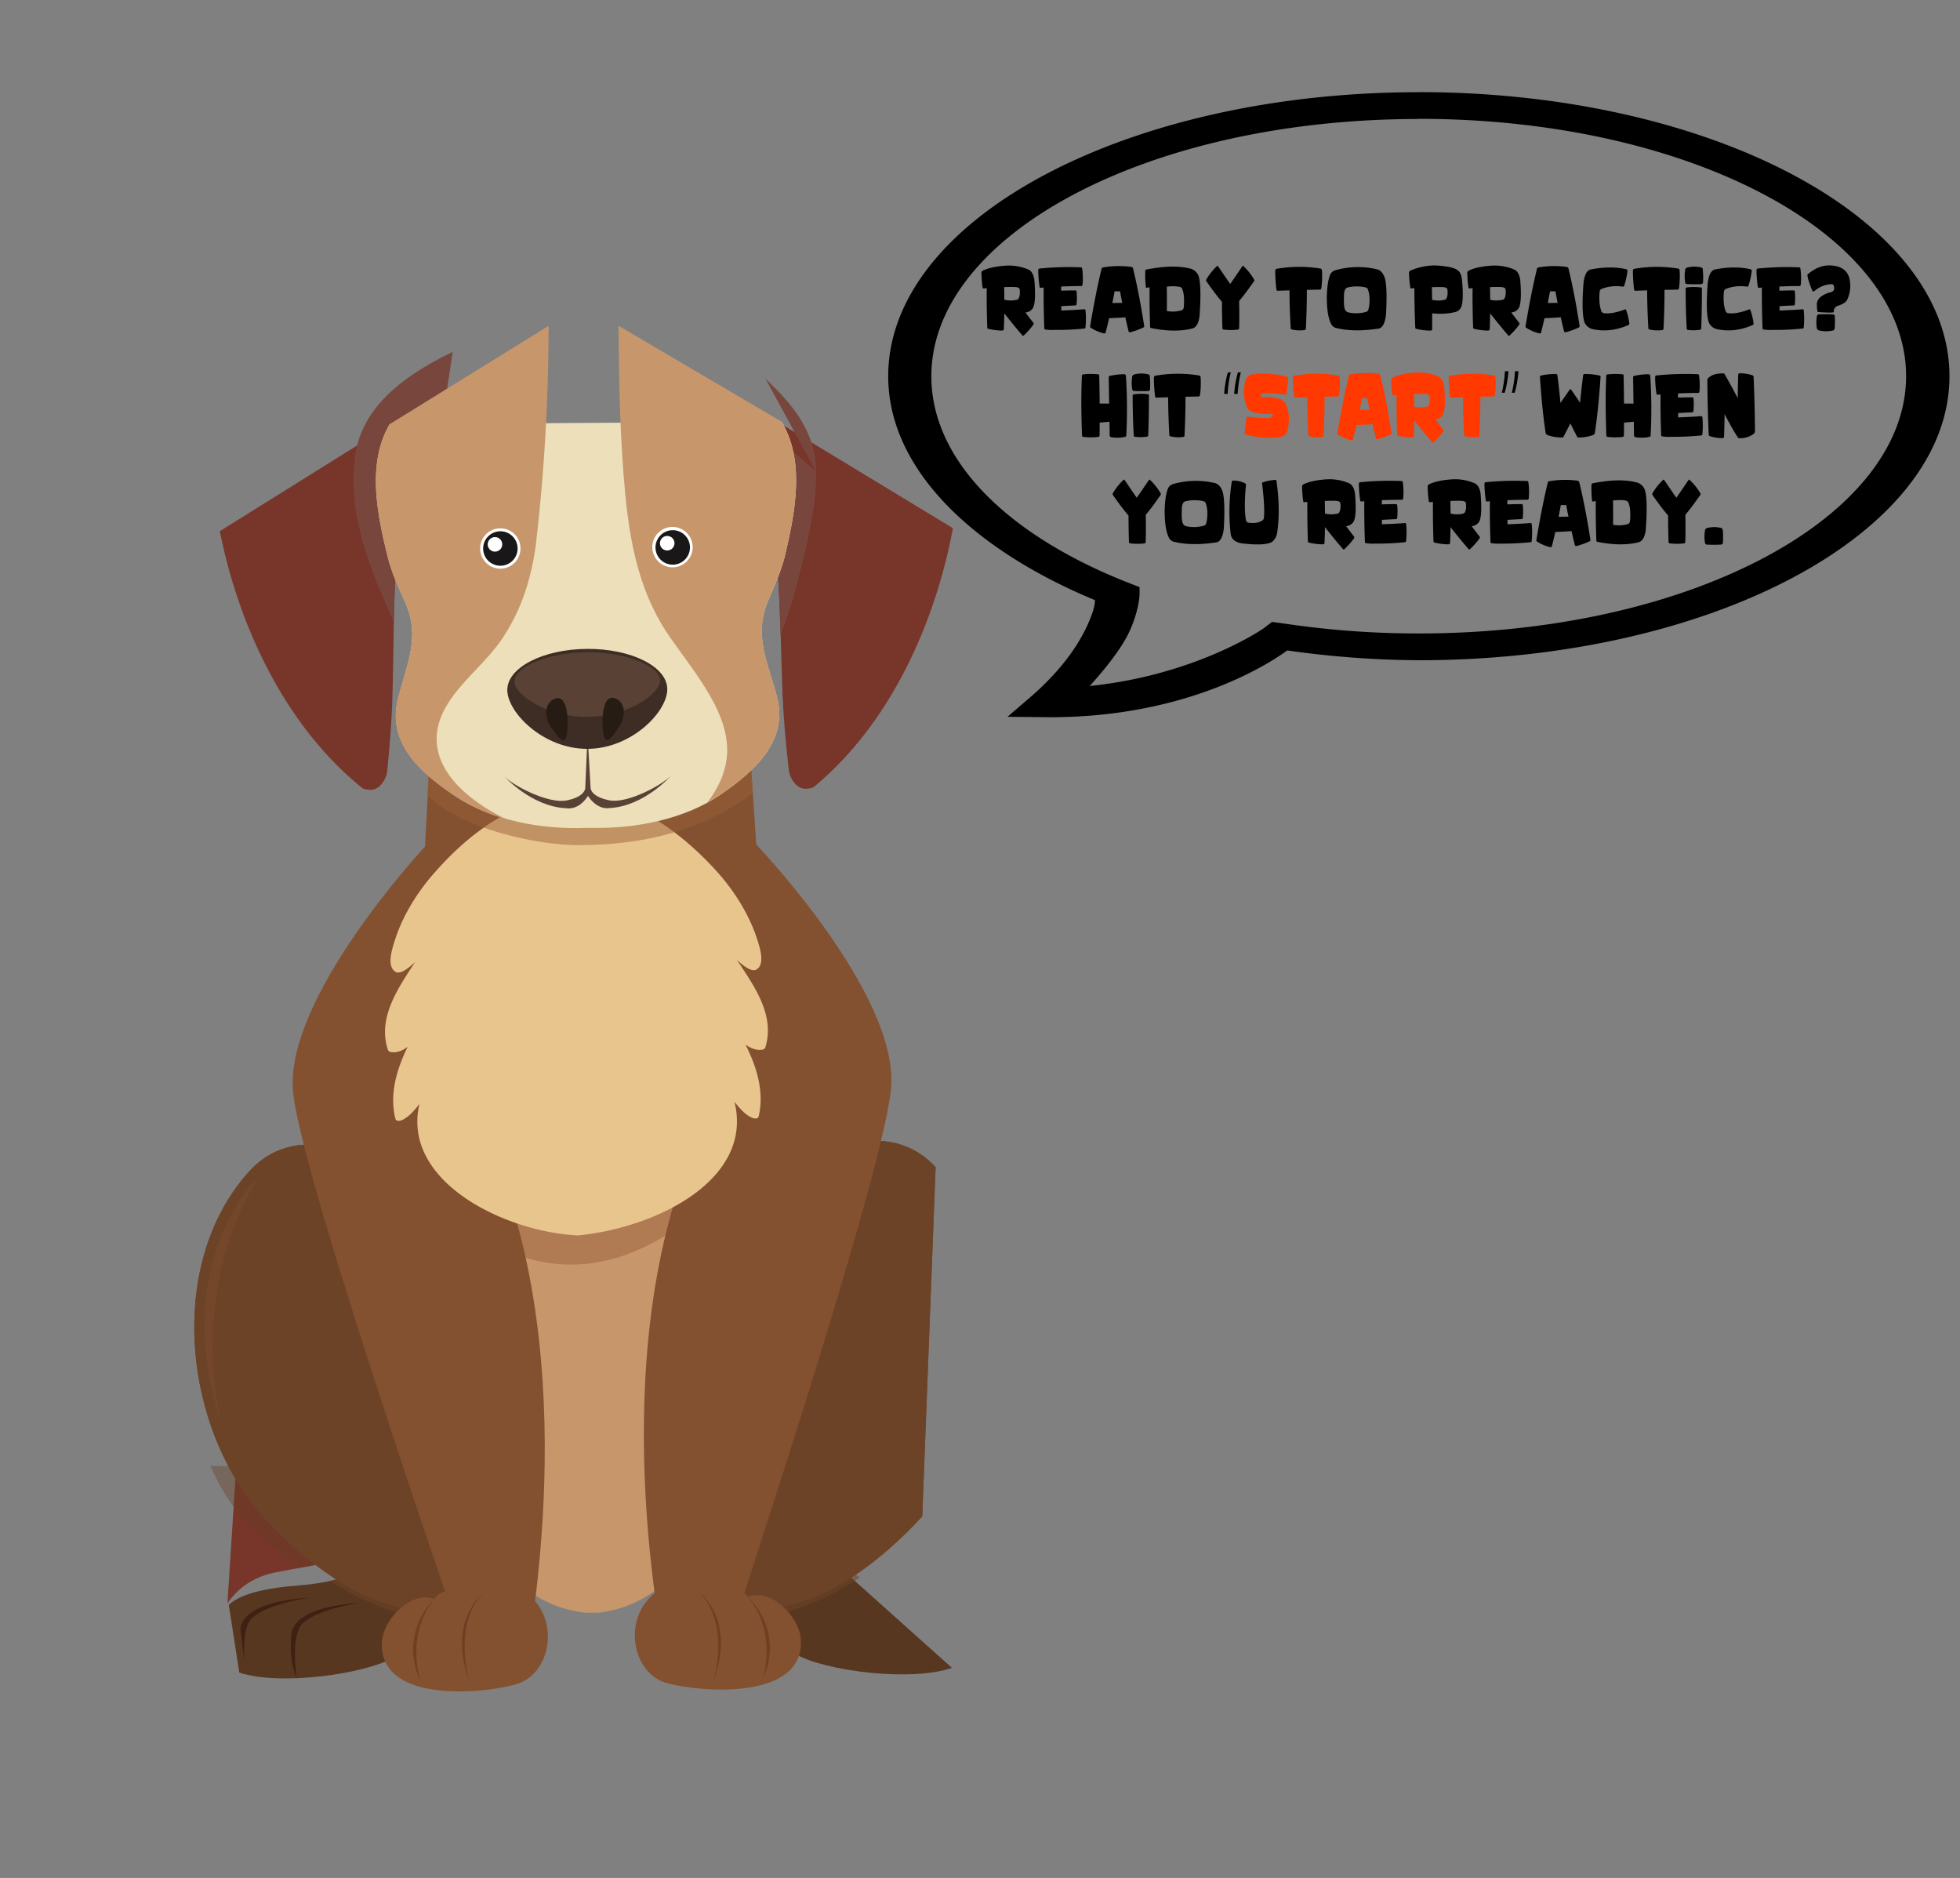 <svg id="Layer_1" data-name="Layer 1" xmlns="http://www.w3.org/2000/svg" xmlns:xlink="http://www.w3.org/1999/xlink" viewBox="0 0 1118 1071"><rect x="0" y="0" width="1118" height="1071" fill="#808080" stroke="none"/><defs><clipPath id="clip-path"><rect x="506.63" y="52.58" width="605.37" height="356.42" style="fill:none"/></clipPath><clipPath id="clip-path-2"><rect x="506.63" y="52.58" width="605.37" height="356.42" style="fill:none"/></clipPath><clipPath id="clip-path-3"><rect y="184.18" width="566" height="822.07" style="fill:none"/></clipPath><clipPath id="clip-path-6"><rect x="120.12" y="833.1" width="84.03" height="61.02" style="fill:none"/></clipPath><clipPath id="clip-path-7"><rect x="392.87" y="880.74" width="97.67" height="47.02" style="fill:none"/></clipPath><clipPath id="clip-path-8"><rect x="375.53" y="650.66" width="135.16" height="264.83" style="fill:none"/></clipPath><clipPath id="clip-path-9"><rect x="251.79" y="588.54" width="167.14" height="132.66" style="fill:none"/></clipPath><clipPath id="clip-path-10"><rect x="188.23" y="881.52" width="97.78" height="47.02" style="fill:none"/></clipPath><clipPath id="clip-path-11"><rect x="164.86" y="652.76" width="137.56" height="263.78" style="fill:none"/></clipPath><clipPath id="clip-path-12"><rect x="372.3" y="881.19" width="61.17" height="68.72" style="fill:none"/></clipPath><clipPath id="clip-path-13"><rect x="245.07" y="881.35" width="61.89" height="69.28" style="fill:none"/></clipPath><clipPath id="clip-path-14"><rect x="263.47" y="908.5" width="12.3" height="50.63" style="fill:none"/></clipPath><clipPath id="clip-path-15"><rect x="235.61" y="911.99" width="12.07" height="47.24" style="fill:none"/></clipPath><clipPath id="clip-path-16"><rect x="398.56" y="907.72" width="12.69" height="50.51" style="fill:none"/></clipPath><clipPath id="clip-path-17"><rect x="426.7" y="910.83" width="12.43" height="47.13" style="fill:none"/></clipPath><clipPath id="clip-path-18"><rect x="243.63" y="383.37" width="185.79" height="98.59" style="fill:none"/></clipPath><clipPath id="clip-path-19"><rect x="174.84" y="545.74" width="73.01" height="327.56" style="fill:none"/></clipPath><clipPath id="clip-path-20"><rect x="116.73" y="672.13" width="29.93" height="139.22" style="fill:none"/></clipPath><clipPath id="clip-path-21"><rect x="427.26" y="630.56" width="72.55" height="242.75" style="fill:none"/></clipPath></defs><g id="Artwork_25" data-name="Artwork 25"><g style="clip-path:url(#clip-path)"><g style="clip-path:url(#clip-path-2)"><path d="M809.32,52.58c-166.09,0-302.68,72-302.68,162,0,52.2,47,98.24,117.93,127.69-.1,1.75,0,4.44-3.71,12.95-4.59,10.5-13.66,25.39-32.58,41.89l-13.6,11.68,23.5.25c81.5.22,128.71-32.75,136.09-38.08a551.09,551.09,0,0,0,75.05,5.58c166,0,302.67-72,302.67-162s-136.64-162-302.67-162m0,15.23c154.59,0,277.93,66.22,277.93,146.73S963.91,361.27,809.32,361.27A517,517,0,0,1,733,355.69l-7.43-1-5,3.8s-38.14,26.47-99,32.75c11-12.13,19.33-23.39,23.09-32,5.27-12,5.36-20.31,5.36-20.31v-4.06l-5.77-2.28c-69-26.92-113-69.78-113-118,0-80.51,123.29-146.73,277.94-146.73"/></g></g></g><path d="M572.86,178.73q-.06,4.32-.27,9.13c0,.39-.39.62-1.09.67a34.56,34.56,0,0,1-7.75-1,.68.68,0,0,1-.6-.64q-.43-12.13-.31-22.53l-1.81.13c-.28,0-.46-.14-.54-.47a67.29,67.29,0,0,1-.68-8.61,1.78,1.78,0,0,1,.66-1q5-2.46,13.85-2.93a28,28,0,0,1,12.46,2.33q2.51,1.26,3.22,5.73,1,11.94-.6,15.73a5.27,5.27,0,0,1-3.22,2.7c-.41.1-.82.19-1.24.27q3,4,4.6,6c.18.28.06.7-.37,1.27a41.45,41.45,0,0,1-5.2,5.8c-.3.26-.54.28-.73.05Q579.73,187.34,572.86,178.73Zm6.56-15c-1.66-.08-3.86-.06-6.62,0q.06,3.6.08,7.2a15.41,15.41,0,0,0,7.25,0,1.57,1.57,0,0,0,.93-.72,7.21,7.21,0,0,0,.68-3.1,10.23,10.23,0,0,0-.15-2.29C581.41,164.22,580.68,163.84,579.42,163.77Z"/><path d="M605.36,177.09q8.49-.32,13.28-.72c.35,0,.55.46.61,1.27a50.49,50.49,0,0,1-.08,9q-.07.71-.57.72a151.71,151.71,0,0,1-17.08.8,27,27,0,0,1-5.23-.23.66.66,0,0,1-.62-.64q-.46-12.75-.35-23.29l-1.77.14a.49.49,0,0,1-.54-.42,69.77,69.77,0,0,1-.8-9.55c.08-.64.29-1,.64-1a164.4,164.4,0,0,1,23.7-.7c.39,0,.63.21.72.67a39.89,39.89,0,0,1,.27,8.71c0,.81-.29,1.24-.7,1.29-3.84,0-7.69.11-11.56.27,0,.79,0,1.59,0,2.38q5-.16,8.3-.15c.31,0,.49.34.54,1a34.71,34.71,0,0,1-.07,7c-.05.35-.22.53-.51.55-2.41.1-5.15.24-8.2.42C605.38,175.41,605.37,176.25,605.36,177.09Z"/><path d="M632.64,181.46c-.64,2.87-1.31,5.64-2,8.28-.11.38-.51.49-1.21.32a24.08,24.08,0,0,1-7.13-3.07.79.79,0,0,1-.49-.82q3.21-19.29,6.56-33a1,1,0,0,1,.79-.65,53.46,53.46,0,0,1,16-.32,1.27,1.27,0,0,1,1.16,1q3.36,13.66,6.35,32.74a.79.79,0,0,1-.47.82A41,41,0,0,1,645,189.4c-.7.16-1.1,0-1.21-.33q-1-4-1.9-8.11C639,181.19,635.88,181.36,632.64,181.46Zm3.15-15.31c-.41,2.22-.83,4.44-1.29,6.65,2.06,0,3.93-.06,5.63-.07q-.66-3.28-1.26-6.6C637.87,166.15,636.84,166.15,635.79,166.15Z"/><path d="M655.74,163.9l-1.44.14c-.33.17-.55.1-.66-.19a55.83,55.83,0,0,1-.36-9.16.82.82,0,0,1,.38-.91q15.93-3.22,25.85-.43a7,7,0,0,1,4,3.63q2,5,.73,23c-.42,4.11-1.73,6.54-3.91,7.32q-10.12,2.58-23.66-.2a.65.65,0,0,1-.62-.59Q655.61,174,655.74,163.9Zm9.85,13.47a18.08,18.08,0,0,0,8.3-.35,2,2,0,0,0,1.3-1.42,37,37,0,0,0,.15-5.85,15,15,0,0,0-1.06-5.16,2,2,0,0,0-1.17-.94,21.43,21.43,0,0,0-7.58-.13Q665.67,170.57,665.59,177.37Z"/><path d="M706.81,171.66q.2,9.71,0,15.7c0,.4-.4.62-1.11.67a33.88,33.88,0,0,1-7.79-.07.67.67,0,0,1-.62-.65q-.29-8.13-.26-15.18-3.68-4.24-9-11.88c-.17-.25-.09-.63.23-1.14a33.36,33.36,0,0,1,5.93-7.37c.21-.18.38-.18.53,0q4.38,6.44,7,10.22,2.65-3.79,7-10.22c.13-.18.31-.18.53,0a33,33,0,0,1,5.91,7.37c.34.51.42.89.25,1.14Q710.38,167.47,706.81,171.66Z"/><path d="M735.53,165.61c-2.25.06-4.53.14-6.84.22-.3,0-.49-.16-.57-.52a85.51,85.51,0,0,1-.71-10.81c.09-.75.31-1.14.68-1.17a74.88,74.88,0,0,1,25.11-.15,1,1,0,0,1,.83.89,49.87,49.87,0,0,1-.23,9.63c-.13,1-.38,1.46-.76,1.46l-7.6.15q0,11.2-.58,22.3c0,.4-.39.62-1.09.67a18.7,18.7,0,0,1-6.94-.4.67.67,0,0,1-.6-.64Q735.56,175.48,735.53,165.61Z"/><path d="M785.68,153.63c1.87.59,3.26,2.16,4.15,4.69q1.65,4.91.75,21.2-.8,7-4,7.84-14.55,2.26-24.82-.4a4.57,4.57,0,0,1-2.54-2.3q-2.43-4.93-2.39-15.46.2-8.17,1.77-12.15a4.41,4.41,0,0,1,3.16-2.93A47,47,0,0,1,785.68,153.63Zm-6.58,24.28a1.83,1.83,0,0,0,1.4-1.24,17.85,17.85,0,0,0,.68-5.18,16.37,16.37,0,0,0-.95-6.55,2,2,0,0,0-1.13-1,23.19,23.19,0,0,0-10-.08c-1.36.2-2.16,1.28-2.41,3.25-.24,4.61-.13,7.62.35,9a3,3,0,0,0,1.81,2A20.34,20.34,0,0,0,779.1,177.91Z"/><path d="M806.79,164.34l-1.8.13c-.28,0-.46-.14-.54-.47a65.14,65.14,0,0,1-.74-8.61,1.78,1.78,0,0,1,.66-1,35.29,35.29,0,0,1,14.08-3q10.06.45,12.84,2.65,2.15,1.17,2.63,5.46,1.11,11.94-.48,15.73a5.32,5.32,0,0,1-3.2,2.7,37.35,37.35,0,0,1-13.32.74c0,2.9,0,6,0,9.21,0,.39-.39.62-1.09.67a35.55,35.55,0,0,1-7.95-1,.68.68,0,0,1-.6-.64Q806.75,174.74,806.79,164.34Zm16.58-.57c-1.65-.08-3.86-.06-6.61,0,.07,2.4.1,4.8.12,7.2a15.4,15.4,0,0,0,7.25,0,1.59,1.59,0,0,0,.93-.72,6.91,6.91,0,0,0,.66-3.1,9.49,9.49,0,0,0-.18-2.29C825.36,164.22,824.64,163.84,823.37,163.77Z"/><path d="M850,178.73q-.06,4.32-.27,9.13c0,.39-.39.62-1.09.67a34.74,34.74,0,0,1-7.76-1,.68.68,0,0,1-.6-.64q-.42-12.13-.31-22.53l-1.8.13c-.29,0-.47-.14-.54-.47a65.51,65.51,0,0,1-.68-8.61,1.78,1.78,0,0,1,.66-1q5-2.46,13.84-2.93a28.06,28.06,0,0,1,12.47,2.33q2.51,1.26,3.22,5.73,1,11.94-.6,15.73a5.3,5.3,0,0,1-3.22,2.7c-.41.1-.83.19-1.24.27q3,4,4.59,6c.18.28.06.7-.37,1.27a42.13,42.13,0,0,1-5.19,5.8c-.3.26-.54.28-.74.05Q856.86,187.34,850,178.73Zm6.55-15c-1.65-.08-3.86-.06-6.61,0,0,2.4.06,4.8.08,7.2a15.4,15.4,0,0,0,7.25,0,1.59,1.59,0,0,0,.93-.72,7.21,7.21,0,0,0,.68-3.1,9.78,9.78,0,0,0-.16-2.29C858.54,164.22,857.82,163.84,856.55,163.77Z"/><path d="M881,181.46c-.65,2.87-1.32,5.64-2,8.28-.11.38-.51.49-1.2.32a24,24,0,0,1-7.14-3.07.79.79,0,0,1-.49-.82q3.21-19.29,6.56-33a1,1,0,0,1,.79-.65,53.47,53.47,0,0,1,16-.32,1.29,1.29,0,0,1,1.17,1q3.35,13.66,6.34,32.74a.79.79,0,0,1-.47.82,41,41,0,0,1-7.19,2.63q-1,.24-1.2-.33c-.66-2.68-1.3-5.38-1.9-8.11C887.25,181.19,884.18,181.36,881,181.46Zm3.14-15.31q-.6,3.33-1.28,6.65c2.05,0,3.93-.06,5.62-.07q-.66-3.28-1.26-6.6C886.17,166.15,885.15,166.15,884.09,166.15Z"/><path d="M929.37,184.43a.83.83,0,0,1-.39.9q-10.8,4.71-20.91,2.28a6.67,6.67,0,0,1-4.09-3.42q-2.07-4.84-.75-22.65.81-7,4-7.84,11.46-2.25,20.5-.12c.46.25.66.55.6.92a44.86,44.86,0,0,1-1.86,8.48q-.32.72-1.26.42a23.71,23.71,0,0,0-11.41,1.27,1.93,1.93,0,0,0-1.31,1.41,28.77,28.77,0,0,0-.16,5.28,19.12,19.12,0,0,0,1.18,6.33,1.93,1.93,0,0,0,1.19.89q4.57.72,12.12-2.08c.33-.17.56-.1.67.2A32.08,32.08,0,0,1,929.37,184.43Z"/><path d="M939.54,165.61c-2.25.06-4.53.14-6.84.22-.3,0-.49-.16-.56-.52a83.74,83.74,0,0,1-.72-10.81c.09-.75.32-1.14.68-1.17a74.88,74.88,0,0,1,25.11-.15.94.94,0,0,1,.83.89,49.87,49.87,0,0,1-.23,9.63c-.13,1-.38,1.46-.76,1.46l-7.6.15q0,11.2-.58,22.3c0,.4-.39.62-1.08.67a18.75,18.75,0,0,1-6.95-.4.67.67,0,0,1-.6-.64Q939.57,175.48,939.54,165.61Z"/><path d="M970.18,162.06A79.27,79.27,0,0,1,962,162c-.39,0-.65-.38-.78-1.09a22.23,22.23,0,0,1,0-7,1.62,1.62,0,0,1,1-1.27,16.11,16.11,0,0,1,8.55,0c.32.14.48.49.49,1a43,43,0,0,1,.14,7.51C971.32,161.74,970.92,162,970.18,162.06Zm-.89,26.09a26.43,26.43,0,0,1-6.59,0,.6.6,0,0,1-.56-.67q-.63-10.36-.64-22.94c0-.33.29-.55.83-.64a34.75,34.75,0,0,1,8.09.05.5.5,0,0,1,.38.52q-.07,15.25-.42,22.94C970.34,187.86,970,188.09,969.29,188.15Z"/><path d="M1000.24,184.43a.83.83,0,0,1-.39.9q-10.8,4.71-20.9,2.28a6.64,6.64,0,0,1-4.09-3.42q-2.08-4.84-.76-22.65.81-7,4-7.84,11.46-2.25,20.5-.12c.47.25.67.55.6.92a43.35,43.35,0,0,1-1.86,8.48q-.32.72-1.26.42a23.68,23.68,0,0,0-11.4,1.27,1.92,1.92,0,0,0-1.32,1.41,29.7,29.7,0,0,0-.16,5.28,19.07,19.07,0,0,0,1.19,6.33,1.88,1.88,0,0,0,1.18.89q4.58.72,12.12-2.08c.34-.17.56-.1.68.2A32.65,32.65,0,0,1,1000.24,184.43Z"/><path d="M1015.05,177.09c5.67-.21,10.09-.45,13.29-.72.35,0,.55.46.6,1.27a50.49,50.49,0,0,1-.08,9c0,.47-.24.71-.56.72a151.9,151.9,0,0,1-17.09.8,27,27,0,0,1-5.23-.23.67.67,0,0,1-.62-.64q-.47-12.75-.35-23.29l-1.77.14a.49.49,0,0,1-.54-.42,69.73,69.73,0,0,1-.79-9.55c.07-.64.29-1,.64-1a164.26,164.26,0,0,1,23.69-.7c.39,0,.63.21.72.67a39.27,39.27,0,0,1,.27,8.71c0,.81-.28,1.24-.7,1.29-3.84,0-7.69.11-11.55.27l0,2.38c3.37-.11,6.13-.16,8.3-.15.31,0,.49.34.55,1a34.6,34.6,0,0,1-.08,7c0,.35-.22.53-.5.55q-3.63.15-8.21.42C1015.07,175.41,1015.07,176.25,1015.05,177.09Z"/><path d="M1036.34,173.17a5.9,5.9,0,0,1,2.17-3.85,14.86,14.86,0,0,1,5.63-2.62,4.21,4.21,0,0,0,1.44-.7,1.77,1.77,0,0,0,.63-1.36A6.4,6.4,0,0,0,1046,163a1.26,1.26,0,0,0-1-.94,15.6,15.6,0,0,0-10.2,4.11c-.49.14-.81,0-1-.27-1.83-4.45-2.78-7.47-2.83-9.08,0-.25.1-.45.47-.62q6.57-5.48,13.57-4.76,7.83.68,9.75,6.77a18.56,18.56,0,0,1-1.22,13q-1,1.68-4.71,3.05a3.38,3.38,0,0,0-2.81,3.77c-.41.35-3.45.32-9.11-.07C1036.53,177.37,1036.32,175.79,1036.34,173.17Zm10.2,7a44.88,44.88,0,0,1,0,6.77c-.11.81-.33,1.29-.63,1.44a16.56,16.56,0,0,1-8.56,0,1.56,1.56,0,0,1-1-1.22,20.54,20.54,0,0,1,0-6.65c.13-.67.4-1.08.83-1.21a79.27,79.27,0,0,1,8.18,0C1046.05,179.3,1046.45,179.6,1046.54,180.19Z"/><path d="M632.67,230.19q-.12-7.44-.23-15c0-.41.14-.67.41-.77a39.06,39.06,0,0,1,8.49-1,.94.94,0,0,1,.89.91,290.66,290.66,0,0,1,.23,33.81q0,.83-.6,1a22.07,22.07,0,0,1-7.75.25c-.71-.08-1.1-.42-1.15-1,0-2.61-.07-5.24-.11-7.88q-2.72.27-5.59.49c0,2.53,0,5.05-.07,7.54,0,.4-.43.63-1.17.7a37.26,37.26,0,0,1-8.18-.08.69.69,0,0,1-.64-.67q-.76-19.81-.06-34.35c0-.35.31-.56.89-.64a38.84,38.84,0,0,1,8.55,0,.49.49,0,0,1,.43.53q.19,8.18.25,16.12C629.24,230.16,631,230.16,632.67,230.19Z"/><path d="M654.76,223a79.27,79.27,0,0,1-8.18-.05c-.39,0-.65-.38-.78-1.09a22.3,22.3,0,0,1,0-7,1.62,1.62,0,0,1,1-1.26,16.2,16.2,0,0,1,8.55,0c.31.15.47.5.49,1a42.91,42.91,0,0,1,.13,7.51Q655.87,223,654.76,223Zm-.89,26.09a26.5,26.5,0,0,1-6.6,0,.61.61,0,0,1-.56-.67q-.62-10.37-.64-22.94c0-.33.29-.55.84-.65a35.21,35.21,0,0,1,8.08,0,.52.52,0,0,1,.39.53q-.07,15.26-.43,22.94Q654.89,249,653.87,249.11Z"/><path d="M666.32,226.57c-2.25.06-4.53.14-6.85.22-.3,0-.48-.16-.56-.52a83.77,83.77,0,0,1-.72-10.82c.09-.74.32-1.13.68-1.16a74.63,74.63,0,0,1,25.11-.15,1,1,0,0,1,.84.89,50.84,50.84,0,0,1-.24,9.63c-.13,1-.38,1.46-.75,1.46l-7.61.15q0,11.21-.58,22.3c0,.39-.38.62-1.08.67a18.68,18.68,0,0,1-6.94-.4.68.68,0,0,1-.61-.64Q666.33,236.44,666.32,226.57Z"/><path d="M702.06,212.36a62.22,62.22,0,0,0-1.79,12.29h-2a59.48,59.48,0,0,1,2.1-12.29Zm5.72,0A65.92,65.92,0,0,0,706,224.65h-2a59.83,59.83,0,0,1,2.11-12.29Z"/><path d="M721,226.52a24.54,24.54,0,0,1,8.83,1,6,6,0,0,1,3.43,2.53q3.13,6.53,1.16,15.53a5.21,5.21,0,0,1-3.76,3.59q-9,1.54-20.19-1.36c-.36-.18-.51-.39-.46-.62q.08-2.48,1-9.18.25-.5,1-.3,9.33,1,12.45.62a2.13,2.13,0,0,0,1.28-.94c.48-.76.25-1.24-.68-1.44a31.64,31.64,0,0,1-10.32-.94,5.18,5.18,0,0,1-3.22-2.33q-3.13-6.53-1.18-15.53a5.29,5.29,0,0,1,3.76-3.6q9-1.5,20.19,1.39c.37.17.53.38.48.62q-.07,2.46-1,9.18c-.15.32-.48.41-1,.27q-9.33-1-12.45-.62a1.1,1.1,0,0,0-1,1C719.11,226.33,719.69,226.72,721,226.52Z" style="fill:#ff3900"/><path d="M745.64,226.57c-2.25.06-4.53.14-6.84.22-.3,0-.49-.16-.57-.52a85.55,85.55,0,0,1-.71-10.82c.09-.74.31-1.13.68-1.16a74.62,74.62,0,0,1,25.11-.15,1,1,0,0,1,.83.89,49.87,49.87,0,0,1-.23,9.63c-.13,1-.38,1.46-.76,1.46l-7.6.15q0,11.21-.58,22.3c0,.39-.39.62-1.09.67a18.7,18.7,0,0,1-6.94-.4.68.68,0,0,1-.6-.64Q745.67,236.44,745.64,226.57Z" style="fill:#ff3900"/><path d="M773.72,242.42c-.65,2.87-1.31,5.64-2,8.28-.1.38-.5.49-1.2.32a24.15,24.15,0,0,1-7.14-3.07.77.77,0,0,1-.48-.82q3.2-19.31,6.55-33a1.07,1.07,0,0,1,.8-.64,53.46,53.46,0,0,1,16-.32,1.3,1.3,0,0,1,1.16,1q3.36,13.68,6.34,32.75a.76.76,0,0,1-.46.81,39.87,39.87,0,0,1-7.2,2.63c-.7.17-1.1.06-1.2-.32q-1-4-1.9-8.11Q778.57,242.27,773.72,242.42Zm3.14-15.31c-.4,2.22-.83,4.43-1.28,6.65,2.06,0,3.93-.06,5.62-.07q-.66-3.28-1.26-6.6Z" style="fill:#ff3900"/><path d="M806.64,239.69q0,4.32-.27,9.13c0,.39-.38.62-1.08.67a34.66,34.66,0,0,1-7.76-1,.68.68,0,0,1-.6-.65q-.42-12.12-.31-22.52l-1.8.13c-.29,0-.47-.14-.55-.48a67.15,67.15,0,0,1-.68-8.6,1.78,1.78,0,0,1,.66-1q5-2.46,13.85-2.93a28.06,28.06,0,0,1,12.47,2.33q2.5,1.26,3.22,5.73,1,11.92-.6,15.73a5.33,5.33,0,0,1-3.22,2.7l-1.24.27q3,4,4.59,6c.18.28.06.7-.37,1.27a42.74,42.74,0,0,1-5.19,5.8c-.3.26-.55.28-.74,0Q813.51,248.3,806.64,239.69Zm6.56-15q-2.49-.12-6.61.05c0,2.4.06,4.8.07,7.19a15.19,15.19,0,0,0,7.26,0,1.52,1.52,0,0,0,.93-.72,7.3,7.3,0,0,0,.68-3.1,9.73,9.73,0,0,0-.16-2.28C815.19,225.18,814.47,224.8,813.2,224.73Z" style="fill:#ff3900"/><path d="M834.51,226.57c-2.25.06-4.53.14-6.85.22-.29,0-.48-.16-.56-.52a83.77,83.77,0,0,1-.72-10.82c.09-.74.32-1.13.68-1.16a74.63,74.63,0,0,1,25.11-.15,1,1,0,0,1,.84.89,50.7,50.7,0,0,1-.23,9.63c-.13,1-.39,1.46-.76,1.46l-7.6.15q0,11.21-.58,22.3c0,.39-.39.62-1.09.67a18.7,18.7,0,0,1-6.94-.4.68.68,0,0,1-.6-.64Q834.52,236.44,834.51,226.57Z" style="fill:#ff3900"/><path d="M856.63,224a65.69,65.69,0,0,0,1.79-12.29h2A59.63,59.63,0,0,1,858.3,224Zm5.72,0a62,62,0,0,0,1.79-12.29h2A59.92,59.92,0,0,1,864,224Z"/><path d="M895.25,222.38c.14-.27.31-.39.52-.38s.38.11.52.38q2.87,4.11,5,7.29.79-8.34,1.76-15.8.1-.6,1.2-.57a36.45,36.45,0,0,1,8.17.89.68.68,0,0,1,.56.72q-1.34,19.72-3.32,32.27c-.05.33-.42.66-1.12,1a24.88,24.88,0,0,1-8.4,1.32.76.76,0,0,1-.54-.45c-1.18-2.28-2.46-4.8-3.86-7.57q-2.12,4.16-3.88,7.57a.81.81,0,0,1-.62.45,24.94,24.94,0,0,1-8.41-1.32c-.7-.33-1.08-.66-1.13-1q-2-12.56-3.31-32.27a.68.68,0,0,1,.58-.72,36.09,36.09,0,0,1,8.14-.89c.74,0,1.15.17,1.22.57q1,7.53,1.77,15.95Q892.34,226.57,895.25,222.38Z"/><path d="M931.76,230.19q-.12-7.44-.23-15c0-.41.14-.67.41-.77a39.06,39.06,0,0,1,8.49-1,1,1,0,0,1,.89.91,290.66,290.66,0,0,1,.23,33.81q0,.83-.6,1a22.07,22.07,0,0,1-7.75.25c-.71-.08-1.1-.42-1.15-1q-.06-3.91-.11-7.88c-1.81.18-3.68.34-5.59.49,0,2.53,0,5.05-.08,7.54,0,.4-.42.63-1.16.7a37.26,37.26,0,0,1-8.18-.08.69.69,0,0,1-.64-.67q-.76-19.81-.06-34.35c0-.35.31-.56.89-.64a38.84,38.84,0,0,1,8.55,0,.49.49,0,0,1,.43.53q.2,8.18.25,16.12C928.33,230.16,930.13,230.16,931.76,230.19Z"/><path d="M957.24,238.05q8.49-.31,13.28-.72c.35,0,.55.46.6,1.27a49.71,49.71,0,0,1-.07,9q-.07.69-.57.72a152,152,0,0,1-17.08.79,26.28,26.28,0,0,1-5.23-.22.69.69,0,0,1-.63-.64q-.45-12.75-.34-23.3l-1.77.15a.49.49,0,0,1-.54-.42,69.77,69.77,0,0,1-.8-9.55c.08-.64.29-1,.64-1a164.4,164.4,0,0,1,23.7-.7c.39,0,.63.21.72.67a40.53,40.53,0,0,1,.27,8.71c0,.81-.29,1.24-.7,1.29q-5.76,0-11.56.27c0,.79,0,1.59,0,2.38q5-.16,8.3-.15c.31,0,.49.34.54,1a34.71,34.71,0,0,1-.07,7c-.05.35-.22.53-.51.55q-3.63.15-8.2.42C957.26,236.36,957.25,237.21,957.24,238.05Z"/><path d="M983.73,236.17q-.13,8-.31,12.89c0,.57-.42.83-1.14.8a23.68,23.68,0,0,1-7-1.12,1,1,0,0,1-.62-1q-.66-14.46-.77-31.13c0-.43.33-.91,1-1.44,1.82-1.57,4.63-2.3,8.43-2.21.13,0,.27.16.41.43Q987,219,991.2,227.06q.13-8.28.3-13.37c0-.56.42-.82,1.15-.79a22.8,22.8,0,0,1,7,1.14,1,1,0,0,1,.62,1q.66,14.46.78,31.13a2.25,2.25,0,0,1-1,1.46,13,13,0,0,1-8.22,2.26q-.31-.06-.84-.87Q987.8,244.08,983.73,236.17Z"/><path d="M653.55,293.58q.19,9.69-.06,15.7c0,.4-.4.62-1.11.67a33.81,33.81,0,0,1-7.79-.08.67.67,0,0,1-.62-.64q-.27-8.13-.25-15.18a146.59,146.59,0,0,1-9-11.88c-.17-.25-.09-.63.23-1.14a33.14,33.14,0,0,1,5.94-7.37c.2-.18.38-.18.52,0q4.38,6.42,7,10.22,2.66-3.79,7-10.22c.13-.18.3-.18.52,0a33,33,0,0,1,5.92,7.37c.33.51.42.89.25,1.14Q657.12,289.39,653.55,293.58Z"/><path d="M693.16,275.55q2.82.88,4.15,4.68,1.65,4.92.76,21.21-.8,7-4,7.84-14.54,2.25-24.82-.4a4.6,4.6,0,0,1-2.54-2.3q-2.41-4.93-2.38-15.46c.13-5.45.72-9.51,1.76-12.15a4.4,4.4,0,0,1,3.16-2.93A46.86,46.86,0,0,1,693.16,275.55Zm-6.57,24.28a1.86,1.86,0,0,0,1.4-1.24,17.94,17.94,0,0,0,.67-5.19,16.14,16.14,0,0,0-.95-6.54,2,2,0,0,0-1.12-1,23.25,23.25,0,0,0-10-.07c-1.35.2-2.16,1.28-2.4,3.25q-.37,6.91.35,9a3,3,0,0,0,1.8,2A20.38,20.38,0,0,0,686.59,299.83Z"/><path d="M727.41,273.71c.32-.07.55.1.7.5q2.32,16.49.42,29.41a8.65,8.65,0,0,1-2.67,5.24q-3.78,2.65-17.71,1-5.45-1-6.12-5.1a110.15,110.15,0,0,1,.56-29.92c.09-.51.33-.77.71-.77a14.33,14.33,0,0,1,7,1.64c.38.26.49.8.33,1.61q-1.12,12.18,0,19a2.15,2.15,0,0,0,1.1,1.68,13.92,13.92,0,0,0,4.13.2,8.68,8.68,0,0,0,4.4-1.46,2.68,2.68,0,0,0,.7-1.52q.57-5.85-1-19.19c-.13-.45-.08-.74.16-.87A26.48,26.48,0,0,1,727.41,273.71Z"/><path d="M755.76,300.65c0,2.87-.13,5.92-.27,9.13,0,.39-.39.62-1.09.66a34.23,34.23,0,0,1-7.76-1,.68.68,0,0,1-.6-.65q-.42-12.12-.31-22.52-.88.08-1.8.12c-.29,0-.47-.14-.54-.47a65.5,65.5,0,0,1-.68-8.6,1.78,1.78,0,0,1,.66-1.05q5-2.44,13.84-2.92a28.06,28.06,0,0,1,12.47,2.33q2.51,1.26,3.22,5.73,1,11.93-.6,15.72a5.31,5.31,0,0,1-3.22,2.71c-.41.1-.83.19-1.24.27q3,4,4.59,6c.18.28.06.7-.37,1.26a42.31,42.31,0,0,1-5.19,5.81c-.3.26-.54.28-.74.05Q762.62,309.26,755.76,300.65Zm6.55-15c-1.65-.08-3.86-.07-6.61.05,0,2.4.06,4.8.08,7.19a15.14,15.14,0,0,0,7.25,0,1.52,1.52,0,0,0,.93-.72,7.33,7.33,0,0,0,.68-3.1,9.73,9.73,0,0,0-.16-2.28C764.3,286.14,763.58,285.76,762.31,285.69Z"/><path d="M788.26,299q8.49-.31,13.28-.72c.35,0,.55.46.6,1.27a49.56,49.56,0,0,1-.08,8.95c0,.46-.24.7-.56.72a152.14,152.14,0,0,1-17.08.79,26.39,26.39,0,0,1-5.24-.22.69.69,0,0,1-.62-.64q-.46-12.75-.35-23.3l-1.76.15a.49.49,0,0,1-.55-.42,69.73,69.73,0,0,1-.79-9.55c.08-.64.29-1,.64-1a164.5,164.5,0,0,1,23.7-.69c.38,0,.62.21.71.67a39.27,39.27,0,0,1,.27,8.71q-.07,1.21-.69,1.29c-3.84,0-7.7.1-11.56.27,0,.79,0,1.59,0,2.38,3.36-.12,6.12-.17,8.3-.15.31,0,.49.34.54,1a33.89,33.89,0,0,1-.08,7c-.05.35-.22.53-.5.55q-3.63.15-8.2.42C788.28,297.32,788.27,298.17,788.26,299Z"/><path d="M827.39,300.65c0,2.87-.13,5.92-.27,9.13,0,.39-.39.62-1.09.66a34.23,34.23,0,0,1-7.76-1,.68.68,0,0,1-.6-.65q-.42-12.12-.31-22.52-.89.08-1.8.12c-.29,0-.47-.14-.54-.47a65.5,65.5,0,0,1-.68-8.6,1.83,1.83,0,0,1,.66-1.05q5-2.44,13.84-2.92a28.06,28.06,0,0,1,12.47,2.33q2.51,1.26,3.22,5.73,1,11.93-.6,15.72a5.28,5.28,0,0,1-3.22,2.71c-.41.1-.83.19-1.24.27q3,4,4.59,6c.19.28.06.7-.36,1.26a42.27,42.27,0,0,1-5.2,5.81c-.3.26-.54.28-.74.05Q834.25,309.26,827.39,300.65Zm6.55-15c-1.65-.08-3.86-.07-6.61.05,0,2.4.06,4.8.08,7.19a15.14,15.14,0,0,0,7.25,0,1.52,1.52,0,0,0,.93-.72,7.18,7.18,0,0,0,.68-3.1,9.73,9.73,0,0,0-.16-2.28C835.93,286.14,835.21,285.76,833.94,285.69Z"/><path d="M859.89,299q8.49-.31,13.28-.72c.35,0,.55.46.6,1.27a49.56,49.56,0,0,1-.08,8.95c-.05.46-.24.7-.56.72a152,152,0,0,1-17.08.79,26.39,26.39,0,0,1-5.24-.22.69.69,0,0,1-.62-.64q-.47-12.75-.35-23.3l-1.76.15a.47.47,0,0,1-.54-.42,68.23,68.23,0,0,1-.8-9.55c.08-.64.29-1,.64-1a164.5,164.5,0,0,1,23.7-.69c.38,0,.62.21.71.67a39.27,39.27,0,0,1,.27,8.71q-.07,1.21-.69,1.29c-3.84,0-7.7.1-11.56.27,0,.79,0,1.59,0,2.38q5-.18,8.3-.15c.31,0,.49.34.54,1a33.89,33.89,0,0,1-.08,7c-.05.35-.22.53-.5.55q-3.63.15-8.2.42C859.91,297.32,859.9,298.17,859.89,299Z"/><path d="M887.17,303.38c-.65,2.87-1.31,5.63-2,8.28-.1.38-.5.49-1.2.32a24.27,24.27,0,0,1-7.14-3.07.79.79,0,0,1-.48-.82q3.2-19.3,6.55-33a1.07,1.07,0,0,1,.8-.64,53.46,53.46,0,0,1,16-.32,1.28,1.28,0,0,1,1.16,1q3.36,13.68,6.34,32.75a.76.76,0,0,1-.46.81,39.87,39.87,0,0,1-7.2,2.63c-.7.17-1.1.06-1.2-.32q-1-4-1.9-8.11Q892,303.23,887.17,303.38Zm3.14-15.31c-.4,2.22-.83,4.43-1.28,6.65l5.63-.08q-.67-3.27-1.27-6.59Z"/><path d="M910.26,285.81l-1.43.15c-.34.17-.56.1-.66-.2a56.66,56.66,0,0,1-.37-9.15.86.86,0,0,1,.39-.92q15.91-3.22,25.85-.42a7,7,0,0,1,4,3.62q2,5,.74,23c-.43,4.1-1.73,6.54-3.92,7.32q-10.12,2.58-23.66-.2a.66.66,0,0,1-.62-.59Q910.13,295.89,910.26,285.81Zm9.86,13.47a17.89,17.89,0,0,0,8.29-.34,2,2,0,0,0,1.3-1.42,35.63,35.63,0,0,0,.16-5.85,14.92,14.92,0,0,0-1.07-5.16,2,2,0,0,0-1.16-.94q-2.4-.7-7.58-.13Q920.2,292.49,920.12,299.28Z"/><path d="M961.34,293.58q.2,9.69-.06,15.7c0,.4-.39.62-1.1.67a33.88,33.88,0,0,1-7.8-.08.68.68,0,0,1-.62-.64q-.27-8.13-.25-15.18a149,149,0,0,1-9-11.88q-.25-.37.24-1.14a33.08,33.08,0,0,1,5.93-7.37c.21-.18.38-.18.52,0q4.38,6.42,7,10.22,2.65-3.79,7-10.22c.13-.18.3-.18.52,0A32.73,32.73,0,0,1,969.7,281c.33.51.42.89.25,1.14Q964.91,289.39,961.34,293.58Z"/><path d="M981.51,310.59a79.5,79.5,0,0,1-8.19,0c-.42-.13-.7-.55-.83-1.26a21.59,21.59,0,0,1,.06-6.87,1.63,1.63,0,0,1,1-1.27,16.11,16.11,0,0,1,8.55,0c.31.15.52.64.64,1.49a48.24,48.24,0,0,1,0,7C982.64,310.29,982.23,310.59,981.51,310.59Z"/><g id="Artwork_17" data-name="Artwork 17"><g style="clip-path:url(#clip-path-3)"><g style="clip-path:url(#clip-path-3)"><g style="clip-path:url(#clip-path-3)"><path d="M129.72,914.38c6.5-9.38,15.6-15.26,27.48-17.65,10.82-2.17,21.76-3.66,32.25-6.44,8.33-4.33,13-12,14.27-21.15,3.88-27.87-22.43-44.63-45.08-31.47-7.44,1.11-19-1.23-23.87-1.5" style="fill:#773629"/><g style="opacity:0.4;isolation:isolate"><g style="clip-path:url(#clip-path-6)"><path d="M120.12,836a111.52,111.52,0,0,0,28.14,39.86,263.44,263.44,0,0,0,23.37,18.26c6.05-1,12.05-2.22,17.88-3.77,8.32-4.33,13-12.05,14.26-21.15,3.83-27.93-22.48-44.69-45.13-31.53-7.44,1.11-19-1.22-23.87-1.5" style="fill:#663f24"/></g></g><path d="M466.39,882.63l-65.17-1.89s-22.76,42.8,6.88,49.91,28,2.44,45.36,12.54,66.83,16,89.53,8" style="fill:#583720"/><g style="opacity:0.5;isolation:isolate"><g style="clip-path:url(#clip-path-7)"><path d="M490.54,899.67c-26.76,17.93-57.79,26.59-89.54,28.09-18.43-11.94.22-47,.22-47l65.17,1.94" style="fill:#6d4328"/></g></g><path d="M526.06,864.81c-22.87,24.92-60.11,55.46-97,52-32.42-3.05-49.57-31.8-52.63-61-4.77-46,9.16-88.76,32.75-127.68.28-.5.61-1,1-1.55,13.1-21.43,28.7-42.24,47.57-58.84,22.15-19.43,54.73-25.09,75.94-2.11" style="fill:#6d4328"/><path d="M526.06,864.81c-22.87,24.92-60.11,55.46-97,52-32.42-3.05-49.57-31.8-52.63-61-4.77-46,9.16-88.76,32.75-127.68.28-.5.61-1,1-1.55,13.1-21.43,28.7-42.24,47.57-58.84,22.15-19.43,54.73-25.09,75.94-2.11" style="fill:#6d4328"/><g style="opacity:0.5;isolation:isolate"><g style="clip-path:url(#clip-path-8)"><path d="M469.39,792.2c-13.66,42-30.64,82.71-48,123.29-27.48-6.49-42.19-32.86-45-59.67-4.77-46,9.16-88.71,32.75-127.68.28-.5.61-1,1-1.55,13.1-21.43,28.7-42.24,47.57-58.84,15.1-13.27,35.08-20.1,53-15.82" style="fill:#6d4328"/></g></g><path d="M358.42,588.54l-45.4.27s-68.84,29.7-63.4,145.5,28,178.79,84.27,185.46l7.93-.06c56.13-7.38,77.94-70.66,81.88-186.57s-65.28-144.6-65.28-144.6Z" style="fill:#c7976b"/><g style="opacity:0.5;isolation:isolate"><g style="clip-path:url(#clip-path-9)"><path d="M333.55,720.87c26.65-2.27,49.57-17,70.39-32.75q7.67-5.82,15-12c-15.21-68.66-60.56-87.59-60.56-87.59l-45.41.27s-49.46,21.38-61.17,98.37c21.37,21.92,49.62,36.41,81.76,33.69" style="fill:#995f39"/></g></g><path d="M130.5,915.21c7.49-6.93,23.81-9.77,39.47-11,44.68-3.44,42.24-19.87,42.24-19.87l65.11-2.78s23.32,42.47-6.21,50-28,2.83-45.19,13.1-66.61,16.93-89.43,9.21" style="fill:#583720"/><g style="opacity:0.5;isolation:isolate"><g style="clip-path:url(#clip-path-10)"><path d="M188.23,901.61c27,17.6,58.12,25.82,89.87,26.93,18.26-12.22-.83-47-.83-47l-65.12,2.77c0,.06,1.72,11.55-23.92,17.32" style="fill:#6d4328"/></g></g><path d="M205.83,914.16s-38.2,1.05-39.64,18,3,24.31,3,24.31-3.89-24.59,4-31.19c10.15-8.38,32.64-11.16,32.64-11.16" style="fill:#3e2113"/><path d="M140.16,953.57s-3.89-24.59,4-31.14c10.11-8.44,32.59-11.21,32.59-11.21s-38.19,1-39.64,18" style="fill:#3e2113"/><path d="M266.39,727.53C253,706.27,237.19,685.62,218,669.3c-22.43-19.15-55.07-24.37-76-1.11-48.12,53.46-37.3,148.66,10.22,199.06C175.46,891.9,213,921.93,249.9,918c32.42-3.44,49.18-32.42,51.85-61.67,4.16-46-10.33-88.65-34.42-127.29-.28-.5-.61-1-.94-1.5" style="fill:#6d4328"/><path d="M266.39,727.53C253,706.27,237.19,685.62,218,669.3c-22.43-19.15-55.07-24.37-76-1.11-48.12,53.46-37.3,148.66,10.22,199.06C175.46,891.9,213,921.93,249.9,918c32.42-3.44,49.18-32.42,51.85-61.67,4.16-46-10.33-88.65-34.42-127.29-.28-.5-.61-1-.94-1.5" style="fill:#6d4328"/><g style="opacity:0.5;isolation:isolate"><g style="clip-path:url(#clip-path-11)"><path d="M267.33,729c-.33-.5-.61-1-.94-1.5C253,706.27,237.19,685.62,218,669.3c-15.32-13.1-35.36-19.65-53.18-15.09,4.49,19,8.38,38.08,14.54,56.56,9.33,27.81,19.15,55.4,28.59,83.15,14.16,41.8,31.7,82.27,49.51,122.63,27.43-6.89,41.8-33.42,44.19-60.29,4.22-46-10.27-88.59-34.36-127.23" style="fill:#6d4328"/></g></g><path d="M508.19,621.45c5.61-53.78-76.83-139.83-76.83-139.83l-6.49-98.25-177.25,1.17-5.21,98.31s-81.33,87.09-75.16,140.88,101.52,326.9,101.52,326.9l30.42-.22S333,791.7,284.93,667.14c0,0,12.15,25.92,53.23,22.09,41.13,3.28,52.9-22.76,52.9-22.76-46.46,125.23-10.6,283.44-10.6,283.44l30.42-.22s91.81-274.34,97.31-328.24" style="fill:#835130"/><g style="opacity:0.4;isolation:isolate"><g style="clip-path:url(#clip-path-12)"><path d="M399.5,893.51c-9.1,2.22-18.15,3.94-27.2,5.22,3.77,31.25,8.27,51.18,8.27,51.18l30.42-.22s9.49-28.31,22.48-68.5a183.36,183.36,0,0,1-34,12.32Z" style="fill:#835130;fill-rule:evenodd"/></g></g><g style="opacity:0.4;isolation:isolate"><g style="clip-path:url(#clip-path-13)"><path d="M245.07,881.35c13.71,40.58,23.76,69.28,23.76,69.28l30.42-.22s4.33-20.32,7.72-52.18a284.29,284.29,0,0,1-61.9-16.88" style="fill:#835130;fill-rule:evenodd"/></g></g><path d="M420.26,547.4c4.33,4,8.77,7.05,11.27,5.5,5-3.16,1.89-12.32.44-17-4.22-13.26-12.15-26.42-21.92-37.58-22.48-25.48-56.73-50-90.15-44.63-29.53,4.72-53.35,22.21-73.5,45.69-9.66,11.27-17.43,24.53-21.48,37.86-1.44,4.66-4.38,13.87.67,17,2.55,1.56,6.88-1.55,11.21-5.61-9.94,15.16-21.54,32-15.54,50.08A2,2,0,0,0,223,600c3.27.55,6.49-.72,9.55-3-6.33,12.88-10.44,26.92-7.05,40.91.44,1.83,2.55,1.39,3.66.94,3.66-1.55,7-5.21,10.1-9.32-10.38,44.3,48.57,73,90.32,75.05,45.41-4.39,100.3-32.09,89.37-76.22,3.16,4.06,6.49,7.66,10.21,9.16,1.11.45,3.22.83,3.61-.94,3.22-14-1.11-28.09-7.55-40.86,3.06,2.22,6.33,3.44,9.61,2.89a2,2,0,0,0,1.72-1.33c5.66-18.15-6.22-34.81-16.27-49.91" style="fill:#e9c58e"/><path d="M300.47,908.77c-7.44-5.55-17.37-4.77-24.7-.22-4-3.22-8-3.38-13.27-3.16-6.05.22-12.71,3.55-14.27,5.77a7.37,7.37,0,0,0-.55.89c-12.6-5.22-29.09,11.05-29.81,24.42-1.89,34.75,56.23,29.81,76.33,24.15,20.54-5.83,25.42-37.69,6.27-51.85" style="fill:#835130"/><g style="opacity:0.5;isolation:isolate"><g style="clip-path:url(#clip-path-14)"><path d="M275.77,908.5s-21.26,15.76-7.88,50.62c0,0-10.16-32.36,7.88-50.62" style="fill:#592e14"/></g></g><g style="opacity:0.5;isolation:isolate"><g style="clip-path:url(#clip-path-15)"><path d="M247.68,912s-20.93,18.93-7.66,47.24c0-.05-9.27-26.14,7.66-47.24" style="fill:#592e14"/></g></g><path d="M380.79,960c20.15,5.39,78.38,9.55,76-25.15-.89-13.32-17.54-29.42-30.09-24-.22-.28-.39-.61-.61-.89-1.55-2.16-8.27-5.38-14.32-5.61-5.17-.16-9.22.06-13.21,3.33-7.39-4.44-17.32-5-24.7.56-19,14.49-13.72,46.29,6.93,51.79" style="fill:#835130"/><g style="opacity:0.5;isolation:isolate"><g style="clip-path:url(#clip-path-16)"><path d="M398.56,907.72s21.48,15.49,8.55,50.51c0,0,9.71-32.47-8.55-50.51" style="fill:#592e14"/></g></g><g style="opacity:0.5;isolation:isolate"><g style="clip-path:url(#clip-path-17)"><path d="M426.7,910.83S447.85,929.42,435,958c-.05,0,8.88-26.2-8.27-47.13" style="fill:#592e14"/></g></g><g style="opacity:0.5;isolation:isolate"><g style="clip-path:url(#clip-path-18)"><path d="M330.17,482c37-.17,69.72-7.88,99.25-29.7l-4.55-68.89-177.25,1.17-4,68.61C262,472.52,306.24,482.07,330.17,482" style="fill:#995f39"/></g></g><path d="M125.39,302.94c10.83,54.34,37.36,111.3,81.55,146.71a11.2,11.2,0,0,0,6,.61c4.22-.89,7.44-6.27,7.88-10.21,1.61-15.32,2.78-31,3.11-46.41,1-38.69.22-77.71,6.94-116a134,134,0,0,1,24.2-55.62" style="fill:#773629"/><path d="M258.23,200.69c-25.09,12.1-50.13,29.25-55.18,56.51-5.94,32.14,7.22,66.39,21.54,97.19.55-25.7,1.72-51.34,6.21-76.65A134.11,134.11,0,0,1,255,222.11" style="fill:#79463e"/><path d="M543.55,301.22C533.39,355.73,507.63,413,464,449a11.18,11.18,0,0,1-6,.67c-4.27-.83-7.49-6.16-8-10.16-1.78-15.26-3.16-31-3.72-46.35-1.44-38.69-1.22-77.71-8.44-115.85A134,134,0,0,0,412.88,222" style="fill:#773629"/><path d="M412.82,222.06a134,134,0,0,1,24.93,55.29c5.27,27.75,6.55,56.06,7.44,84.43A231.34,231.34,0,0,0,455.4,330c4.77-19.21,10.43-41,10.16-60.89" style="fill:#79463e"/><path d="M465.56,269.08c-.34-22.71-13.1-38.25-28.92-53.07" style="fill:#79463e"/><path d="M222.31,241.88c-13.27,22.64-7,51.9-1.16,75.6,2.33,9.49,6.55,18.26,10.49,27.15.33.88.66,1.77,1,2.66,6.6,18.1-1.34,33.86-5.67,51.51-6,24.54,11.94,41.52,33.53,55.73,19.88,13.05,47.63,18.77,75.05,17.6,27.42.83,55.12-5.22,74.83-18.54,21.37-14.49,39.14-31.7,32.81-56.17-4.55-17.55-12.72-33.2-6.33-51.41.28-.88.61-1.77.94-2.66,3.83-8.94,7.94-17.71,10.16-27.26,5.5-23.76,11.44-53.06-2.11-75.6" style="fill:#ecdfba"/><path d="M352.82,185.81c.22,28.2.66,56.4,2.83,84.49,2.5,31.86,6.71,64.33,26.09,92.48,14.1,20.59,36.25,45.24,32.69,70.49-1.22,8.66-5.22,16.94-11,24.48,2.44-1.33,4.77-2.72,7-4.21,21.37-14.49,39.13-31.7,32.8-56.18-4.55-17.54-12.71-33.2-6.33-51.4.23-.84.56-1.72.89-2.61,3.83-8.94,7.94-17.71,10.16-27.26,5.5-23.76,11.44-53.07-2.11-75.6" style="fill:#c7976b"/><path d="M222.26,241.93c-13.27,22.65-7,51.9-1.17,75.61,2.33,9.49,6.55,18.26,10.49,27.14.34.89.67,1.78,1,2.67,6.61,18.09-1.33,33.86-5.66,51.51-6,24.53,11.93,41.52,33.53,55.73A101.93,101.93,0,0,0,288.26,467c-29.2-14.43-50-37.64-33.14-65.17,8.27-13.54,21.92-23.87,30.92-37,11.82-17.21,17.59-36.8,19.87-56.4a1078.41,1078.41,0,0,0,7-122.56" style="fill:#c7976b"/><path d="M347.49,456.42c-10.55-2.11-10.61-6.94-10.61-6.94l-1.72-30.69-1.33,30.69s.06,4.83-10.49,7S292.59,448,287.7,442.77c0,0,15.49,17.43,35.64,18.2,0,0,6.61,1.39,12.05-7.05,5.55,8.39,12.1,6.94,12.1,6.94,20.15-1,35.41-18.65,35.41-18.65-4.77,5.22-24.87,16.32-35.41,14.21" style="fill:#594135"/><path d="M380.63,393c.11,12.82-20.21,33.92-45.41,34.08s-45.74-20.65-45.85-33.47,20.26-23.37,45.46-23.54,45.74,10.11,45.8,22.93" style="fill:#3e2d24"/><path d="M376.52,388c.05,7.83-18.49,20.65-41.41,20.82s-41.63-12.43-41.69-20.26,18.49-16.43,41.41-16.6,41.63,8.22,41.69,16" style="fill:#594135"/><path d="M323.56,417.62c.17-1.39.17-2.78.22-3.66.23-5.5-.55-19.27-8.27-15-5.77,3.17-4.49,11.88-.66,16.49,1.5,1.83,2.72,4.11,4.44,5.72,2.94,2.61,3.88-.39,4.27-3.5" style="fill:#271c14"/><path d="M344,417.51c-.17-1.39-.22-2.78-.28-3.66-.28-5.5.34-19.27,8.11-15.16,5.77,3.06,4.6,11.83.89,16.49-1.5,1.83-2.67,4.16-4.39,5.77-2.94,2.67-3.94-.39-4.33-3.44" style="fill:#271c14"/><path d="M296.86,312.71a11.49,11.49,0,1,1-11.54-11.38,11.39,11.39,0,0,1,11.54,11.38" style="fill:#fff"/><path d="M295.25,312.76a9.83,9.83,0,1,1-9.88-9.77,9.83,9.83,0,0,1,9.88,9.77" style="fill:#1a1718"/><path d="M286.48,310.43a4.14,4.14,0,1,1-4.16-4.11,4.14,4.14,0,0,1,4.16,4.11" style="fill:#fff"/><path d="M395.12,312a11.52,11.52,0,1,1-11.61-11.49A11.61,11.61,0,0,1,395.12,312" style="fill:#fff"/><path d="M393.56,312.15a9.83,9.83,0,1,1-9.94-9.77,9.8,9.8,0,0,1,9.94,9.77" style="fill:#1a1718"/><path d="M384.73,309.76a4.14,4.14,0,1,1-4.21-4.1,4.15,4.15,0,0,1,4.21,4.1" style="fill:#fff"/><g style="opacity:0.3;isolation:isolate"><g style="clip-path:url(#clip-path-19)"><path d="M203.94,545.74s-33.36,39.8-28.64,84.82S247.85,873.3,247.85,873.3s-66.12-214.65-67.28-242.74,7-54.4,23.37-84.82" style="fill:#835130"/></g></g><g style="opacity:0.3;isolation:isolate"><g style="clip-path:url(#clip-path-20)"><path d="M126.17,811.35c0-.05-19.87-70.83,20.48-139.21,0,0-50.29,47.35-20.48,139.21" style="fill:#835130"/></g></g><g style="opacity:0.3;isolation:isolate"><g style="clip-path:url(#clip-path-21)"><path d="M499.81,630.56c-4.67,45-72.56,242.74-72.56,242.74s66.17-214.65,67.34-242.74" style="fill:#835130"/></g></g></g></g></g></g></svg>